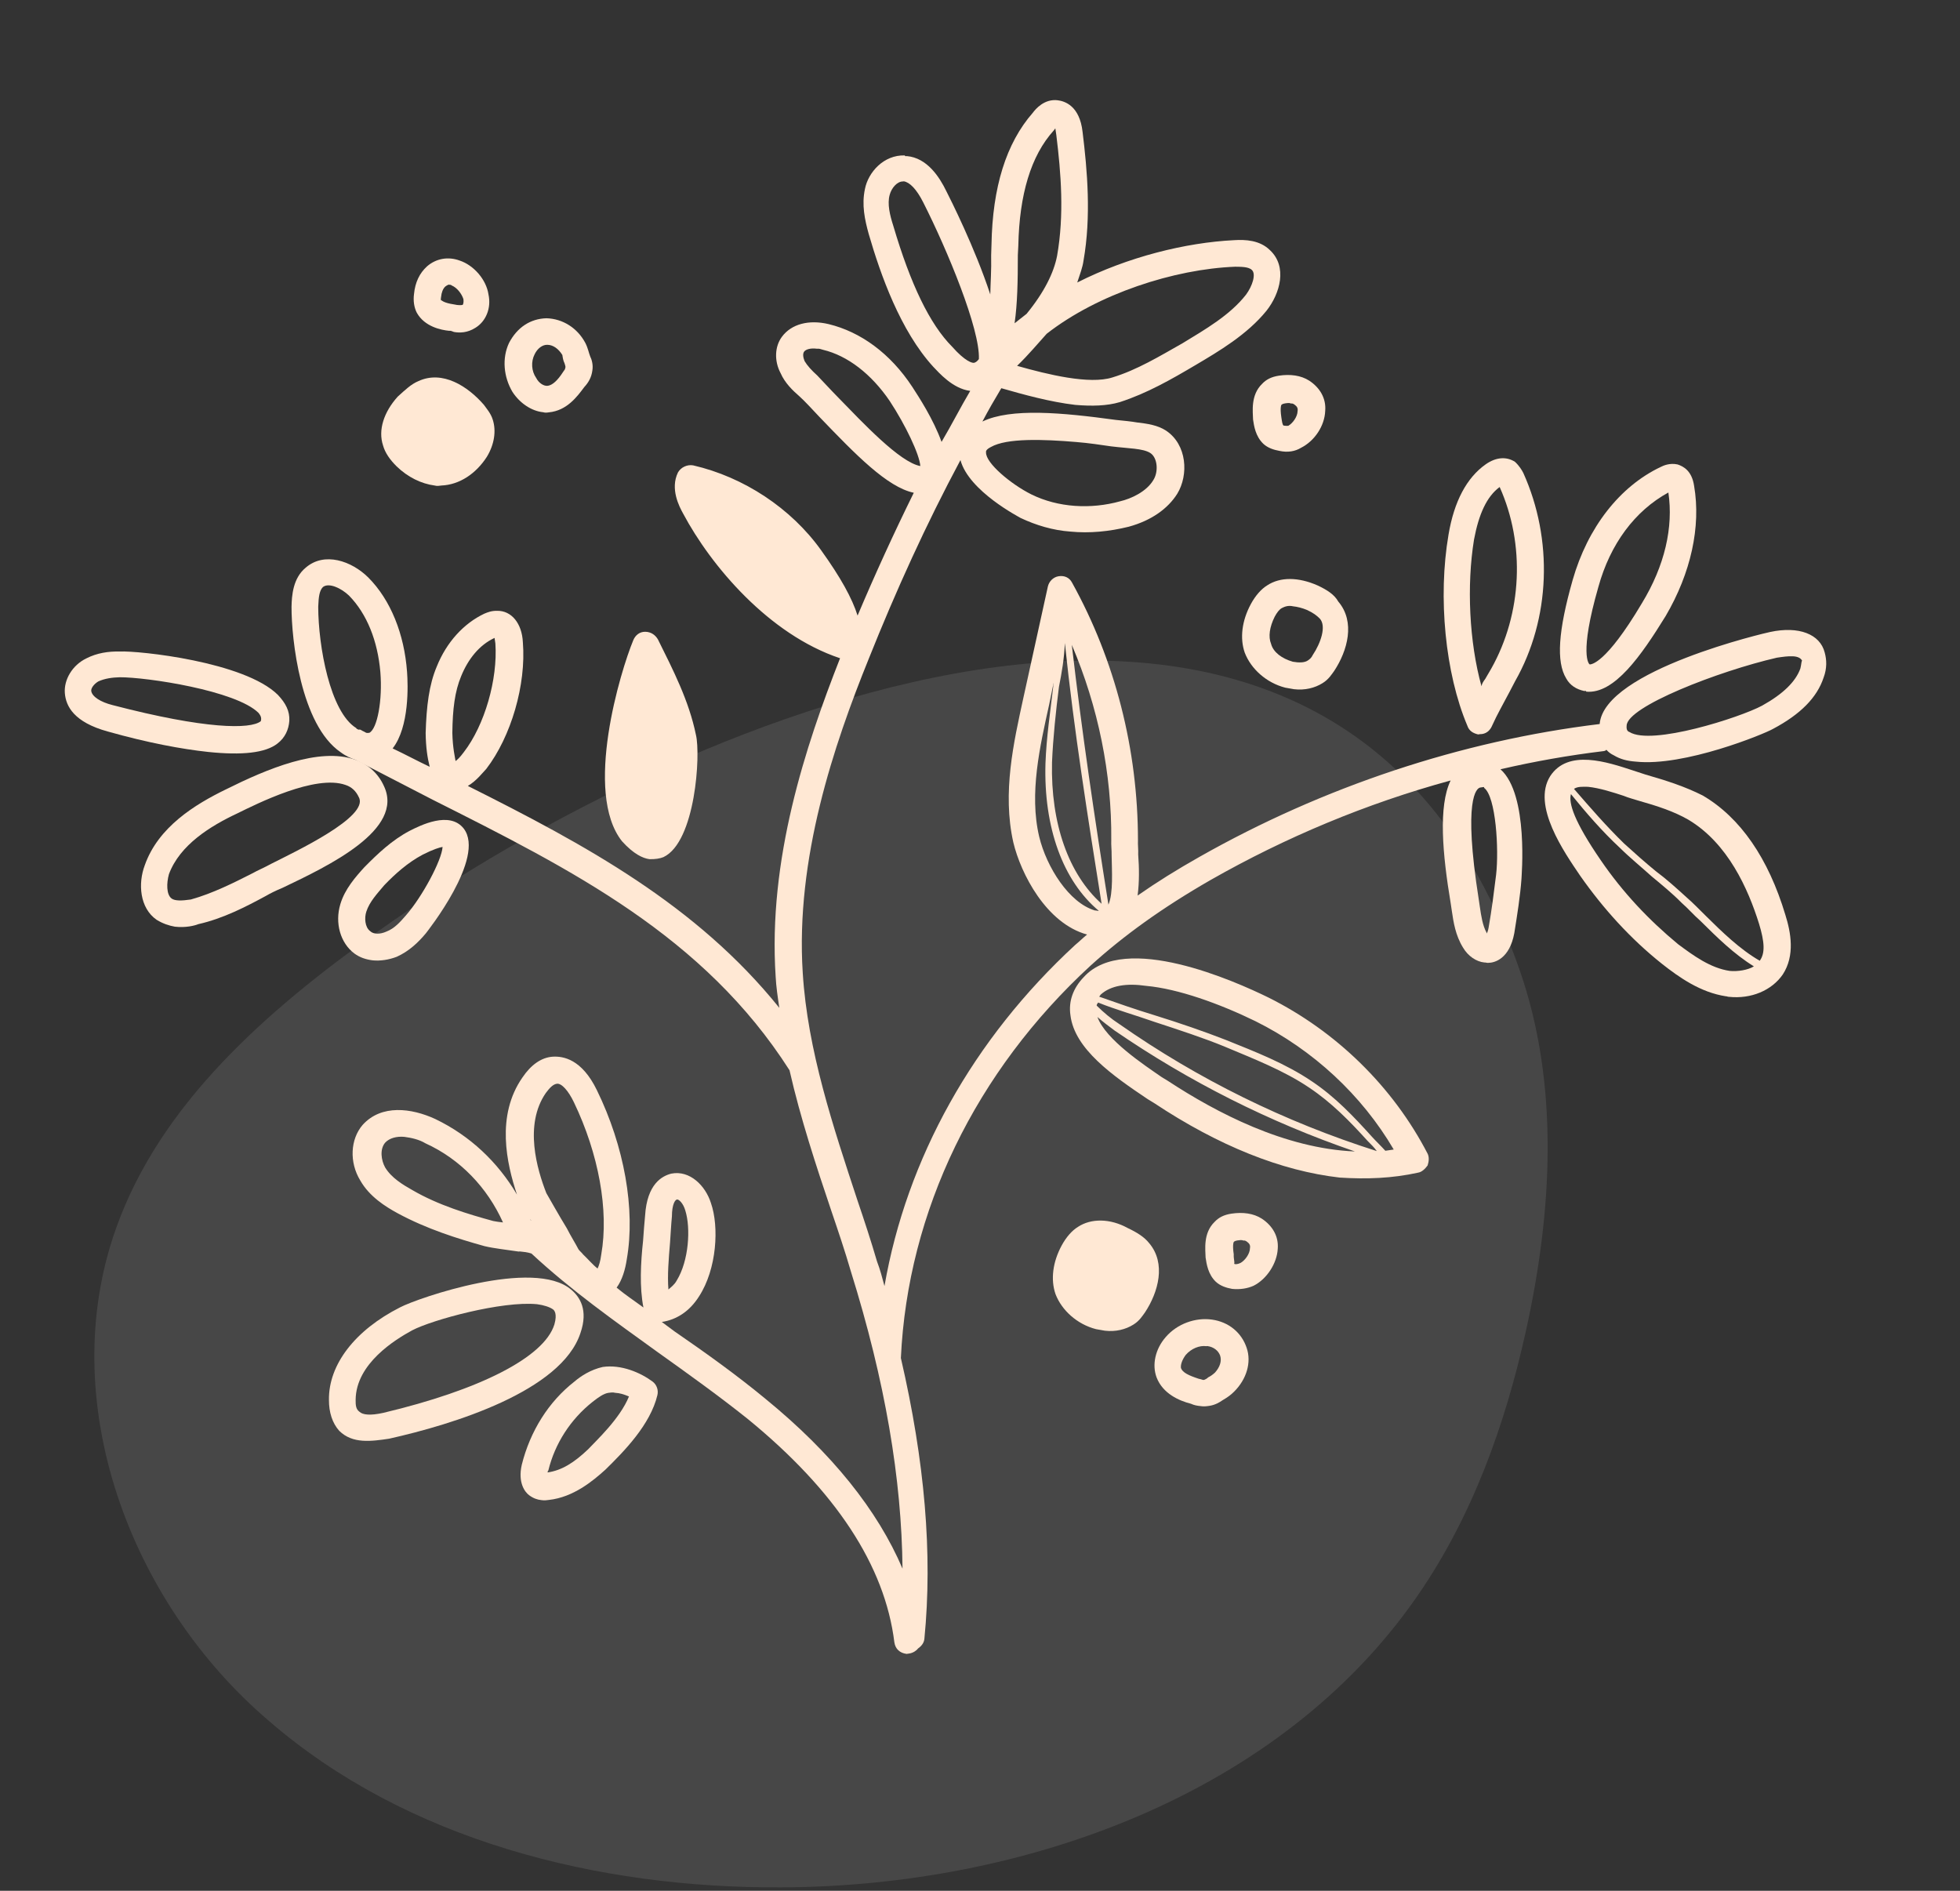 <svg width="170" height="164" viewBox="0 0 170 164" fill="none" xmlns="http://www.w3.org/2000/svg">
<rect x="0" y="0" width="170" height="164" fill="#333333" stroke="none"/>
<g id="Group">
<path id="Vector" d="M32.589 80.92C23.119 87.692 13.894 95.733 10.057 106.567C4.751 121.464 11.2 138.901 23.282 149.228C35.283 159.639 51.855 163.786 67.774 163.702C88.835 163.617 111.04 155.661 122.959 138.393C127.694 131.537 130.551 123.581 132.347 115.455C134.633 105.128 135.286 94.04 131.776 84.052C115.693 37.921 60.018 61.367 32.589 80.92Z" fill="white" fill-opacity="0.1"/>
<g id="Group_2">
<path id="Vector_2" d="M128.206 63.701C128.287 63.689 128.287 63.689 128.368 63.677C128.865 63.686 129.234 63.383 129.417 62.942C129.852 61.967 130.38 61.062 130.895 60.075L131.411 59.088C134.496 53.666 134.714 46.766 132.126 41.026C132.009 40.795 131.787 40.415 131.403 40.058C130.671 39.587 129.769 39.638 128.869 40.268C127.22 41.423 126.119 43.489 125.637 46.374C124.705 51.808 125.353 58.414 127.264 62.93C127.417 63.404 127.777 63.599 128.206 63.701ZM127.85 46.791C128.267 44.577 128.953 43.069 130.072 42.241C132.297 47.207 132.028 53.205 129.345 57.988L128.817 58.894C128.679 59.08 128.541 59.266 128.496 59.52C127.434 55.706 127.2 50.776 127.85 46.791Z" fill="#FFE8D4"/>
<path id="Vector_3" d="M135.843 58.843C136.182 59.455 136.728 59.788 137.412 59.935C137.493 59.923 137.574 59.911 137.586 59.992C140.018 60.21 142.339 56.888 144.473 53.427C146.653 49.711 147.546 45.689 146.937 42.139C146.745 40.843 146.025 40.454 145.504 40.283C144.82 40.136 144.277 40.382 144.046 40.499C140.49 42.184 137.707 45.741 136.4 50.321C135.15 54.726 134.967 57.401 135.843 58.843ZM138.637 50.899C139.66 47.19 141.797 44.308 144.706 42.718C145.15 45.714 144.404 49.051 142.407 52.326C139.229 57.679 137.978 57.617 137.897 57.629C137.816 57.641 136.944 56.777 138.637 50.899Z" fill="#FFE8D4"/>
<path id="Vector_4" d="M153.533 54.815C153.371 54.839 139.127 58.109 138.747 62.799C126.716 64.252 114.733 68.263 104.046 74.315C102.06 75.437 100.318 76.523 98.669 77.677C98.825 76.496 98.807 75.257 98.72 74.112C98.741 73.695 98.681 73.29 98.701 72.873C98.695 65.013 96.721 57.28 92.993 50.551C92.759 50.089 92.318 49.906 91.832 49.978C91.346 50.05 90.989 50.434 90.888 50.863L88.762 60.528C87.926 64.376 86.919 68.745 87.891 73.069C88.542 75.786 90.752 80.092 94.288 81.058C93.919 81.36 93.631 81.651 93.263 81.954C84.381 90.139 78.636 100.506 76.715 111.548C76.526 110.831 76.337 110.115 76.067 109.41C75.56 107.665 74.96 105.851 74.372 104.117C72.266 97.727 70.044 91.106 69.626 84.383C68.984 74.466 72.323 64.62 75.351 57.138C77.705 51.245 80.325 45.478 83.305 39.906C84.037 42.611 88.425 44.856 88.518 44.925C89.852 45.555 91.325 45.999 92.83 46.106C94.51 46.271 96.222 46.1 97.898 45.686C99.886 45.143 101.305 44.105 102.108 42.828C103.107 41.19 102.965 38.563 101.13 37.346C100.398 36.875 99.553 36.752 98.626 36.642C98.116 36.552 97.444 36.486 96.773 36.42C92.127 35.785 87.68 35.368 85.209 36.562C85.725 35.575 86.253 34.67 86.849 33.671C88.751 34.217 91.081 34.864 93.27 35.119C94.694 35.239 96.014 35.209 97.123 34.879C99.492 34.114 101.627 32.887 103.681 31.672C105.736 30.457 108.17 29.021 109.85 26.951C111.034 25.452 111.681 23.122 110.146 21.695C109.273 20.831 108.023 20.768 107.039 20.831C102.85 21.038 97.821 22.28 93.434 24.503C93.662 23.807 93.901 23.192 93.979 22.602C94.654 18.778 94.308 14.775 93.897 11.443C93.642 9.164 92.344 8.777 91.753 8.699C90.571 8.544 89.801 9.485 89.594 9.764C87.258 12.427 86.086 16.242 85.996 21.22L85.967 22.135C85.997 23.454 85.91 24.543 85.892 25.538C84.539 21.436 82.433 17.28 82.083 16.587C81.486 15.352 80.412 13.691 78.652 13.538C78.571 13.55 78.49 13.562 78.478 13.481C76.648 13.421 75.302 14.945 75.02 16.393C74.727 17.761 75 19.044 75.354 20.316C76.368 23.806 78.083 28.682 80.948 31.815C81.436 32.322 82.636 33.716 84.153 33.905C83.293 35.357 82.525 36.877 81.665 38.329C80.96 36.364 79.676 34.403 79.139 33.573C77.214 30.631 74.623 28.781 71.876 28.113C70.16 27.705 68.646 28.095 67.819 29.211C67.198 30.047 67.135 31.298 67.708 32.371C68.083 33.226 68.758 33.871 69.327 34.365C69.804 34.791 70.398 35.448 71.085 36.174C74.216 39.433 76.951 42.255 79.257 42.74C77.539 46.222 75.914 49.773 74.382 53.392C73.911 51.89 72.894 50.055 71.227 47.737C68.615 44.07 64.491 41.371 60.122 40.364C59.612 40.274 59.069 40.52 58.805 40.973C58.107 42.4 58.913 43.936 59.252 44.547C61.661 49.072 66.681 55.031 72.862 57.093C69.858 64.737 66.599 74.571 67.278 84.731C67.317 85.552 67.461 86.524 67.593 87.415C60.392 78.47 50.769 73.277 40.578 68.168C41.34 67.724 41.892 66.98 42.179 66.689C44.329 63.888 45.648 59.39 45.351 55.71C45.273 54.067 44.364 52.961 43.126 52.979C42.628 52.97 42.316 53.099 42.004 53.228C40.226 54.071 38.73 55.699 37.884 57.81C37.21 59.4 36.988 61.253 36.919 63.58C36.937 64.819 37.069 65.709 37.27 66.507C36.203 66.003 35.123 65.418 34.055 64.915C35.516 63.043 35.392 59.421 35.305 58.275C35.068 55.001 33.883 52.032 31.94 50.086C30.485 48.647 28.131 47.837 26.518 49.235C25.411 50.144 25.304 51.649 25.286 52.645C25.277 55.377 26.057 62.873 29.554 65.251C30.019 65.596 30.46 65.779 30.808 65.893C33.048 67.05 35.288 68.207 37.529 69.365C49.599 75.436 61.043 81.187 68.478 92.827C69.427 96.99 70.779 101.092 72.108 105.032C72.696 106.765 73.284 108.499 73.791 110.244C76.782 119.813 78.204 128.29 78.28 136.057C76.123 130.998 72.161 126.042 66.418 121.349C63.872 119.244 61.188 117.325 58.516 115.487C58.144 115.211 57.772 114.936 57.4 114.66C58.696 114.468 59.826 113.721 60.63 112.443C62.18 110.062 62.38 106.392 61.663 104.346C61.192 102.844 59.831 101.474 58.223 101.795C57.426 101.996 56.121 102.686 55.951 105.442C55.885 106.113 55.831 106.866 55.777 107.619C55.567 109.553 55.462 111.637 55.807 113.406C55.064 112.855 54.239 112.315 53.483 111.682C53.966 111.032 54.239 110.081 54.362 109.235C55.126 104.902 54.148 99.42 51.772 94.559C50.462 91.858 48.851 91.6 47.949 91.651C46.965 91.714 46.065 92.344 45.319 93.447C42.998 96.77 43.946 100.933 44.84 103.613C43.181 100.798 40.773 98.507 37.744 97.053C35.702 96.114 33.084 95.758 31.45 97.572C30.391 98.805 30.274 100.808 31.255 102.4C32.038 103.774 33.409 104.646 34.488 105.231C37.007 106.595 39.697 107.437 42.028 108.085C42.885 108.289 43.893 108.388 44.993 108.555L45.074 108.543C45.41 108.576 45.746 108.609 46.094 108.723C49.549 111.935 53.337 114.6 57.043 117.278C59.635 119.128 62.319 121.047 64.853 123.071C72.48 129.304 76.75 135.787 77.573 142.451C77.657 143.018 78.041 143.374 78.632 143.452C78.712 143.44 78.793 143.428 78.874 143.416C79.198 143.368 79.498 143.158 79.636 142.972C79.936 142.762 80.143 142.483 80.176 142.148C80.901 134.758 80.21 126.752 78.137 117.791C78.73 105.043 84.627 92.916 94.603 83.741C97.449 81.168 100.735 78.778 105.005 76.324C111.491 72.632 118.502 69.69 125.819 67.695C124.743 69.923 125.112 74.088 125.829 78.367L125.925 79.015C126.069 79.987 126.237 81.12 126.891 82.182C127.335 82.944 128.067 83.414 128.739 83.48C128.82 83.468 128.994 83.525 129.075 83.513C129.653 83.51 130.925 83.156 131.341 80.943C131.599 79.332 131.857 77.722 131.965 76.217C131.953 76.136 132.621 68.921 130.143 66.723C133.103 66.036 136.087 65.51 139.095 65.147C139.176 65.135 139.257 65.123 139.326 65.03C139.524 65.249 139.71 65.387 139.976 65.513C140.522 65.846 141.125 66.005 141.878 66.059C146.082 66.511 153.024 63.662 153.786 63.218C156.164 61.955 157.603 60.5 158.173 58.761C158.469 57.972 158.442 57.232 158.265 56.596C157.863 55.001 156.019 54.281 153.533 54.815ZM92.36 55.775C93.153 63.353 94.362 70.951 95.547 78.388C92.686 75.834 91.123 71.432 91.246 66.118C91.339 63.953 91.581 61.682 91.848 59.574C92.085 58.381 92.309 57.106 92.36 55.775ZM96.386 72.885C96.365 73.302 96.425 73.707 96.417 74.205C96.435 75.444 96.573 77.492 96.138 78.466L96.114 78.304C94.953 71.029 93.837 63.499 92.963 55.934C95.249 61.304 96.437 67.086 96.386 72.885ZM90.134 72.571C89.246 68.814 90.208 64.699 90.999 61.107L91.383 59.229C91.395 59.31 91.338 59.484 91.35 59.565C91.095 61.755 90.76 63.956 90.679 66.202C90.512 71.77 92.192 76.403 95.308 79.003C95.227 79.015 95.053 78.958 94.972 78.97C92.722 78.311 90.773 75.207 90.134 72.571ZM93.333 38.337C94.422 38.423 95.522 38.591 96.368 38.714C97.885 38.903 99.124 38.885 99.763 39.286C100.402 39.688 100.501 40.915 100.03 41.647C99.433 42.645 98.117 43.254 97.157 43.479C94.614 44.187 91.777 44.028 89.456 42.883C87.669 41.99 85.495 40.161 85.524 39.246C85.512 39.165 85.488 39.003 85.95 38.769C87.324 37.986 90.484 38.097 93.333 38.337ZM107.132 23.134C107.63 23.143 108.29 23.128 108.581 23.416C108.965 23.773 108.623 24.816 108.071 25.56C106.68 27.339 104.545 28.565 102.572 29.768C100.587 30.89 98.614 32.093 96.475 32.74C94.499 33.364 90.895 32.492 88.217 31.731C89.23 30.753 90.001 29.811 90.783 28.951C95.233 25.477 101.866 23.336 107.132 23.134ZM88.282 22.122L88.324 21.289C88.416 16.89 89.405 13.516 91.396 11.317C91.465 11.225 91.465 11.225 91.534 11.132C91.558 11.293 91.582 11.455 91.618 11.698C92.029 15.03 92.315 18.628 91.685 22.197C91.404 23.646 90.579 25.34 89.038 27.223C88.669 27.526 88.369 27.736 88 28.039C88.246 26.348 88.282 24.357 88.282 22.122ZM77.48 19.587C77.174 18.639 76.949 17.679 77.165 16.903C77.323 16.3 77.818 15.73 78.316 15.739C78.316 15.739 78.316 15.739 78.397 15.727C78.907 15.817 79.489 16.393 80.073 17.547C82.179 21.703 85.017 28.564 84.903 31.146C84.765 31.332 84.615 31.437 84.534 31.449C84.384 31.554 83.688 31.326 82.594 30.082C80.65 28.136 78.977 24.66 77.48 19.587ZM72.743 34.521C71.963 33.727 71.37 33.07 70.881 32.563C70.404 32.137 70.008 31.7 69.786 31.319C69.657 31.007 69.609 30.683 69.747 30.497C69.885 30.311 70.278 30.17 70.868 30.248C71.03 30.224 71.204 30.281 71.378 30.338C73.522 30.848 75.58 32.446 77.166 34.776C78.555 36.887 79.761 39.438 79.824 40.422C78.04 40.107 74.791 36.617 72.743 34.521ZM27.601 52.632C27.631 51.718 27.721 51.208 28.008 50.917C28.527 50.509 29.595 51.013 30.27 51.657C31.829 53.247 32.756 55.592 32.99 58.288C33.188 60.741 32.727 63.209 32.034 63.56C31.953 63.572 31.791 63.596 31.698 63.527C31.605 63.458 31.431 63.401 31.338 63.332C31.245 63.263 31.164 63.275 31.083 63.287C30.991 63.218 30.91 63.23 30.898 63.149C28.621 61.749 27.607 56.024 27.601 52.632ZM39.234 63.568C39.258 61.496 39.447 59.978 39.995 58.656C40.601 57.159 41.578 55.939 42.895 55.33C42.919 55.492 42.943 55.654 42.967 55.816C43.18 58.928 42.032 62.905 40.227 65.241C39.882 65.706 39.663 65.904 39.513 66.009C39.465 65.685 39.264 64.887 39.234 63.568ZM58.116 107.768C58.17 107.016 58.212 106.182 58.278 105.51C58.284 104.434 58.559 104.062 58.721 104.038C58.883 104.014 59.267 104.371 59.444 105.006C59.915 106.509 59.757 109.346 58.689 111.076C58.494 111.436 58.194 111.646 57.975 111.844C57.877 110.617 57.996 109.193 58.116 107.768ZM42.78 105.905C40.624 105.314 38.027 104.541 35.763 103.221C34.95 102.763 33.951 102.166 33.402 101.254C33.063 100.643 32.919 99.671 33.414 99.101C33.771 98.717 34.407 98.54 35.078 98.606C35.669 98.684 36.353 98.831 36.899 99.164C39.916 100.537 42.267 103.002 43.626 106.028C43.29 105.995 43.035 105.95 42.78 105.905ZM47.34 94.803C47.685 94.338 47.973 94.047 48.297 93.999C48.702 93.939 49.295 94.596 49.775 95.6C51.929 100.08 52.823 104.995 52.148 108.819C52.071 109.409 51.957 109.757 51.831 110.024C51.459 109.748 50.958 109.161 50.574 108.804C50.469 108.654 50.283 108.516 50.178 108.366C49.944 107.904 49.512 107.223 49.161 106.531C48.508 105.469 47.608 103.865 47.386 103.484C46.588 101.451 45.433 97.568 47.34 94.803ZM46.091 105.91C46.079 105.829 45.998 105.841 45.986 105.76C46.079 105.829 46.091 105.91 46.091 105.91ZM129.763 75.881C129.575 77.398 129.386 78.916 129.116 80.445C129.071 80.7 129.014 80.874 128.945 80.967C128.945 80.967 128.945 80.967 128.933 80.886C128.594 80.274 128.474 79.465 128.354 78.655L128.258 78.007C126.881 69.275 128.068 68.354 128.392 68.306C128.554 68.282 128.635 68.27 128.635 68.27C128.716 68.258 128.716 68.258 128.728 68.339C129.751 69.098 130.018 73.692 129.763 75.881ZM156.154 57.984C155.744 59.121 154.661 60.192 152.826 61.209C150.91 62.237 143.248 64.697 141.332 63.492C141.158 63.435 141.053 63.285 141.086 62.949C141.089 61.294 149.071 58.207 154.112 57.046C154.598 56.974 155.084 56.902 155.5 56.923C155.917 56.944 156.184 57.07 156.301 57.301C156.232 57.394 156.256 57.556 156.154 57.984Z" fill="#FFE8D4"/>
<path id="Vector_5" d="M142.705 67.176C142.357 67.062 142.01 66.948 141.662 66.834C139.401 66.094 136.003 64.942 134.453 67.324C132.846 69.879 135.68 73.927 137.056 75.957C139.051 78.806 141.426 81.432 144.146 83.594C145.646 84.779 147.493 86.077 149.694 86.413C149.775 86.401 149.868 86.47 149.949 86.458C151.884 86.667 153.674 85.905 154.627 84.523C155.707 82.873 155.326 80.861 154.855 79.359C153.382 74.447 150.955 70.918 147.693 69.002C146.172 68.234 144.607 67.722 142.705 67.176ZM150.03 84.212C148.339 83.966 146.851 82.862 145.55 81.897C143.003 79.792 140.745 77.396 138.844 74.616C136.522 71.237 136.039 69.654 136.255 68.877C137.572 70.502 138.969 72.115 140.505 73.543C141.378 74.406 142.412 75.246 143.273 76.028C144.122 76.73 145.063 77.501 145.843 78.295C146.413 78.79 146.914 79.378 147.484 79.872C148.938 81.312 150.393 82.751 152.123 83.818C151.593 84.145 150.702 84.277 150.03 84.212ZM152.63 83.33C150.912 82.343 149.364 80.835 147.91 79.396C147.328 78.82 146.839 78.313 146.269 77.818C145.408 77.036 144.548 76.253 143.618 75.564C142.676 74.793 141.722 73.941 140.862 73.159C139.314 71.65 137.917 70.037 136.519 68.424C136.819 68.214 137.236 68.235 137.733 68.244C138.741 68.343 139.959 68.742 140.828 69.026C141.269 69.209 141.698 69.311 142.046 69.425C143.773 69.914 145.165 70.369 146.43 71.092C149.879 73.146 151.625 77.107 152.567 80.112C153.05 81.695 153.113 82.679 152.63 83.33Z" fill="#FFE8D4"/>
<path id="Vector_6" d="M23.045 77.717C23.426 77.495 23.888 77.261 24.511 77.003C28.529 75.084 35.1 71.958 33.297 68.171C32.805 67.085 31.944 66.303 30.808 65.892C27.665 64.786 23.149 66.697 19.604 68.463C16.903 69.774 13.718 71.736 12.555 75.052C11.961 76.63 12.111 78.759 13.587 79.781C14.133 80.114 14.655 80.285 15.164 80.375C16.091 80.486 16.889 80.285 17.201 80.156C19.363 79.67 21.36 78.629 23.045 77.717ZM14.654 75.817C15.601 73.277 18.255 71.642 20.576 70.553C22.273 69.722 27.353 67.149 29.974 68.084C30.496 68.255 30.88 68.612 31.126 69.155C32.038 70.84 25.618 73.861 23.54 74.913C22.928 75.252 22.304 75.51 21.923 75.732C20.307 76.551 18.46 77.487 16.553 78.018C15.743 78.138 15.164 78.141 14.885 77.934C14.42 77.589 14.438 76.594 14.654 75.817Z" fill="#FFE8D4"/>
<path id="Vector_7" d="M9.346 63.447C12.8 64.424 15.778 64.976 18.048 65.219C20.99 65.527 23.026 65.308 24.064 64.492C24.733 63.98 25.041 63.272 25.095 62.519C25.137 61.685 24.786 60.993 24.099 60.267C21.19 57.388 12.029 56.43 10.386 56.508C9.39 56.49 8.418 56.634 7.495 57.102C6.259 57.699 5.537 58.964 5.624 60.11C5.711 61.255 6.413 62.641 9.346 63.447ZM7.915 59.936C7.879 59.693 8.155 59.321 8.535 59.099C9.078 58.853 9.726 58.757 10.386 58.742C12.701 58.73 20.486 59.892 22.429 61.839C22.534 61.989 22.732 62.207 22.618 62.555C21.731 63.266 17.841 63.263 9.75 61.153C8.719 60.892 7.987 60.422 7.915 59.936Z" fill="#FFE8D4"/>
<path id="Vector_8" d="M29.523 78.413C29.022 80.06 29.529 81.805 30.738 82.702C31.203 83.046 31.725 83.217 32.315 83.295C32.987 83.361 33.716 83.253 34.42 82.983C35.506 82.491 36.301 81.712 36.933 80.956C37.002 80.863 42.166 74.388 40.219 71.863C38.995 70.307 36.456 71.594 35.532 72.061C33.997 72.868 32.764 74.044 31.613 75.208C30.83 76.068 29.91 77.115 29.523 78.413ZM36.666 74.127C37.589 73.66 38.144 73.495 38.387 73.459C38.312 74.628 36.627 77.774 35.212 79.391C34.717 79.96 34.222 80.53 33.518 80.8C32.975 81.046 32.396 81.049 32.105 80.761C31.64 80.416 31.601 79.595 31.772 79.073C32.057 78.203 32.702 77.528 33.334 76.773C34.267 75.807 35.361 74.817 36.666 74.127Z" fill="#FFE8D4"/>
<path id="Vector_9" d="M31.455 124.96C32.208 125.014 33.018 124.894 33.746 124.786C39.273 123.553 48.692 120.667 50.344 115.623C51.039 113.617 50.293 112.487 49.537 111.854C46.316 109.104 36.24 112.584 34.705 113.391C30.78 115.379 28.492 118.366 28.531 121.422C28.525 122.499 28.831 123.446 29.425 124.103C30.007 124.679 30.703 124.907 31.455 124.96ZM30.846 121.41C30.876 118.261 34.291 116.183 35.746 115.388C37.512 114.464 43.557 112.823 46.58 113.12C47.171 113.198 47.693 113.368 47.972 113.575C48.065 113.644 48.356 113.932 48.083 114.883C47.184 117.747 41.561 120.566 33.248 122.543C32.127 122.792 31.455 122.726 31.164 122.438C30.885 122.232 30.837 121.908 30.846 121.41Z" fill="#FFE8D4"/>
<path id="Vector_10" d="M45.255 127.052C44.904 128.593 45.522 129.412 45.894 129.688C46.266 129.964 46.614 130.078 46.95 130.111C47.205 130.156 47.448 130.12 47.61 130.096C49.727 129.864 51.421 128.455 52.515 127.465C54.105 125.906 56.407 123.578 57.019 121.005C57.121 120.576 56.968 120.103 56.596 119.827C55.573 119.068 53.891 118.325 52.272 118.565C51.231 118.802 50.4 119.339 49.813 119.839C47.588 121.576 45.981 124.131 45.255 127.052ZM52.77 120.808C52.932 120.784 53.175 120.748 53.348 120.805C53.765 120.826 54.113 120.94 54.554 121.122C53.766 123.06 51.727 124.934 51.013 125.702C49.78 126.878 48.719 127.532 47.504 127.712C47.492 127.631 47.492 127.631 47.561 127.538C48.128 125.219 49.471 123.117 51.396 121.591C51.915 121.183 52.365 120.868 52.77 120.808Z" fill="#FFE8D4"/>
<path id="Vector_11" d="M123.003 101.708C123.327 101.659 123.614 101.369 123.821 101.09C123.935 100.742 123.968 100.406 123.839 100.094C120.822 94.253 115.888 89.44 109.992 86.508C107.137 85.111 97.565 80.82 94.008 84.74C93.076 85.706 92.665 86.842 92.845 88.057C93.197 90.984 96.519 93.305 99.551 95.337L100.097 95.67C105.696 99.391 111.148 101.562 116.198 102.137C118.538 102.287 120.76 102.206 123.003 101.708ZM95.247 86.956C96.744 87.562 98.471 88.05 100.129 88.632C102.217 89.316 104.478 90.056 106.241 90.787C108.712 91.828 111.345 92.844 113.553 94.337C115.481 95.624 117.041 97.213 118.624 98.964C118.915 99.252 119.206 99.54 119.416 99.84C111.427 97.3 103.929 93.613 97.098 88.833C96.366 88.362 95.703 87.799 95.121 87.223C95.109 87.142 95.178 87.049 95.247 86.956ZM99.418 85.51C102.186 85.762 105.77 87.051 108.892 88.574C113.894 91.06 118.117 94.985 120.885 99.704C120.642 99.74 120.4 99.776 120.157 99.812C119.761 99.375 119.377 99.018 118.981 98.58C117.397 96.829 115.826 95.159 113.805 93.804C111.504 92.241 108.871 91.225 106.319 90.197C104.475 89.477 102.295 88.725 100.126 88.053C98.48 87.552 96.822 86.971 95.337 86.446C95.406 86.353 95.406 86.353 95.475 86.26C96.351 85.469 97.727 85.264 99.418 85.51ZM101.303 93.754L100.757 93.421C99.281 92.398 95.889 90.171 95.184 88.207C95.661 88.632 96.219 89.046 96.684 89.391C103.132 93.814 110.107 97.331 117.518 99.873C111.439 99.615 105.519 96.521 101.303 93.754Z" fill="#FFE8D4"/>
<path id="Vector_12" d="M56.334 74.52C56.832 74.529 57.237 74.469 57.548 74.34C60.331 73.017 60.777 65.421 60.363 63.745C59.757 60.773 58.366 58.083 57.067 55.462C56.845 55.081 56.473 54.806 55.975 54.797C55.477 54.788 55.109 55.091 54.926 55.532C53.828 58.176 50.597 68.751 53.953 72.97C54.943 74.064 55.743 74.442 56.334 74.52Z" fill="#FFE8D4"/>
<path id="Vector_13" d="M36.286 33.058C35.663 33.316 35.156 33.805 34.499 34.399C33.291 35.736 32.778 37.302 33.225 38.642C33.402 39.278 33.822 39.877 34.404 40.453C35.37 41.386 36.53 41.958 37.712 42.114C37.886 42.171 38.129 42.135 38.291 42.111C39.853 42.045 41.283 41.088 42.225 39.625C42.891 38.533 43.046 37.352 42.74 36.404C42.575 35.849 42.179 35.411 41.969 35.112C40.572 33.498 38.377 32.086 36.286 33.058Z" fill="#FFE8D4"/>
<path id="Vector_14" d="M51.377 32.144C51.466 31.634 51.313 31.16 51.196 30.929C51.068 30.617 51.007 30.213 50.773 29.751C50.084 28.447 48.806 27.643 47.394 27.604C45.993 27.646 44.863 28.393 44.152 29.74C43.523 31.074 43.682 32.705 44.452 33.998C45.094 34.978 46.105 35.656 47.112 35.755C47.286 35.812 47.448 35.788 47.61 35.764C49.161 35.617 50.057 34.408 50.678 33.571C51.035 33.188 51.299 32.735 51.377 32.144ZM48.965 31.508C48.977 31.589 49.094 31.82 49.025 31.913C49.037 31.994 48.968 32.087 48.831 32.273C48.36 33.005 47.922 33.401 47.517 33.461C47.193 33.509 46.74 33.245 46.507 32.783C46.087 32.183 46.047 31.362 46.368 30.735C46.62 30.201 47.07 29.886 47.487 29.907C47.985 29.916 48.45 30.261 48.776 30.792C48.812 31.035 48.848 31.277 48.965 31.508Z" fill="#FFE8D4"/>
<path id="Vector_15" d="M38.947 28.692C39.109 28.668 39.202 28.737 39.376 28.794C39.885 28.884 40.545 28.869 41.226 28.437C42.137 27.888 42.629 26.739 42.368 25.537C42.176 24.241 41.081 22.997 39.864 22.598C38.901 22.244 37.849 22.4 37.042 23.099C36.385 23.693 36.007 24.494 35.909 25.501C35.831 26.092 35.915 26.659 36.149 27.121C36.827 28.344 38.275 28.626 38.947 28.692ZM38.26 25.732C38.293 25.396 38.407 25.048 38.625 24.85C38.775 24.745 38.925 24.64 39.018 24.709C39.099 24.697 39.099 24.697 39.192 24.766C39.633 24.949 40.041 25.468 40.194 25.942C40.23 26.185 40.185 26.439 40.104 26.451C40.023 26.463 39.78 26.5 39.351 26.398C38.506 26.275 38.308 26.056 38.308 26.056C38.227 26.068 38.215 25.987 38.26 25.732Z" fill="#FFE8D4"/>
<path id="Vector_16" d="M93.499 106.412C92.968 106.739 92.473 107.309 92.083 108.029C91.304 109.468 91.115 110.986 91.55 112.245C92.09 113.655 93.427 114.863 95.062 115.283C95.317 115.328 95.572 115.373 95.827 115.418C96.753 115.529 97.632 115.316 98.313 114.884C98.843 114.557 99.107 114.104 99.314 113.825C100.462 112.083 101.167 109.578 99.664 107.815C99.256 107.297 98.618 106.895 97.817 106.517C96.284 105.668 94.629 105.666 93.499 106.412Z" fill="#FFE8D4"/>
<path id="Vector_17" d="M114.297 50.785C112.614 50.041 111.04 50.027 109.909 50.773C109.379 51.1 108.884 51.67 108.494 52.39C107.715 53.829 107.526 55.347 107.961 56.606C108.501 58.016 109.838 59.224 111.473 59.644C111.727 59.689 111.982 59.734 112.237 59.779C113.164 59.889 114.043 59.676 114.723 59.245C115.254 58.918 115.518 58.465 115.725 58.186C116.873 56.444 117.578 53.939 116.075 52.176C115.736 51.565 115.097 51.163 114.297 50.785ZM113.865 56.807C113.739 57.074 113.59 57.178 113.44 57.283C113.14 57.493 112.642 57.484 112.132 57.395C111.181 57.122 110.438 56.57 110.249 55.853C109.991 55.23 110.114 54.384 110.56 53.49C110.755 53.13 110.962 52.852 111.193 52.734C111.424 52.617 111.736 52.489 112.165 52.59C112.5 52.623 112.929 52.725 113.37 52.908C113.904 53.16 114.183 53.367 114.474 53.655C115.068 54.312 114.543 55.796 113.865 56.807Z" fill="#FFE8D4"/>
<path id="Vector_18" d="M104.161 121.961C104.416 122.006 104.659 121.97 104.902 121.934C105.388 121.862 105.768 121.64 106.068 121.43C106.449 121.208 106.749 120.998 107.037 120.707C108.119 119.636 108.563 118.164 108.128 116.905C107.681 115.564 106.553 114.656 105.117 114.455C103.681 114.254 102.109 114.818 101.12 115.958C100.199 117.004 99.906 118.372 100.316 119.469C100.856 120.879 102.272 121.496 103.303 121.757C103.57 121.883 103.825 121.928 104.161 121.961ZM102.841 117.523C103.336 116.953 104.041 116.683 104.631 116.761L104.712 116.749C105.303 116.827 105.687 117.184 105.828 117.576C105.981 118.05 105.81 118.572 105.384 119.049C105.165 119.247 105.016 119.352 104.785 119.469C104.716 119.562 104.485 119.679 104.404 119.691C104.323 119.703 104.23 119.634 103.975 119.589C103.105 119.304 102.571 119.052 102.43 118.659C102.382 118.336 102.565 117.895 102.841 117.523Z" fill="#FFE8D4"/>
<path id="Vector_19" d="M108.735 111.517C109.89 110.932 110.762 109.562 110.825 108.311C110.912 107.223 110.363 106.311 109.445 105.702C108.714 105.232 107.787 105.121 106.815 105.265C106.168 105.361 105.706 105.595 105.349 105.979C104.336 106.956 104.552 108.414 104.567 109.073C104.651 109.64 104.783 110.531 105.457 111.176C105.841 111.532 106.363 111.703 106.873 111.793C107.545 111.859 108.192 111.763 108.735 111.517ZM107.008 108.794C106.876 107.904 107.014 107.718 107.014 107.718C107.014 107.718 107.082 107.625 107.325 107.589C107.487 107.565 107.73 107.529 107.823 107.598C107.985 107.574 108.078 107.643 108.171 107.712C108.357 107.85 108.462 107.999 108.417 108.254C108.408 108.752 107.994 109.31 107.613 109.532C107.383 109.649 107.14 109.685 107.047 109.616C107.104 109.442 106.987 109.211 107.008 108.794Z" fill="#FFE8D4"/>
<path id="Vector_20" d="M112.852 38.835C114.007 38.251 114.891 36.961 114.942 35.63C115.029 34.541 114.48 33.629 113.563 33.021C112.831 32.55 111.904 32.439 110.933 32.583C110.285 32.679 109.823 32.913 109.466 33.297C108.453 34.275 108.669 35.732 108.684 36.392C108.768 36.959 108.9 37.849 109.575 38.494C109.959 38.851 110.48 39.022 110.99 39.111C111.674 39.258 112.322 39.162 112.852 38.835ZM111.326 36.91C111.233 36.841 111.197 36.599 111.137 36.194C111.005 35.303 111.143 35.117 111.143 35.117C111.143 35.117 111.212 35.024 111.455 34.988C111.617 34.964 111.859 34.928 111.952 34.997C112.114 34.973 112.207 35.042 112.3 35.111C112.486 35.249 112.591 35.399 112.546 35.654C112.537 36.151 112.123 36.709 111.743 36.931C111.581 36.955 111.326 36.91 111.326 36.91Z" fill="#FFE8D4"/>
</g>
</g>
</svg>
